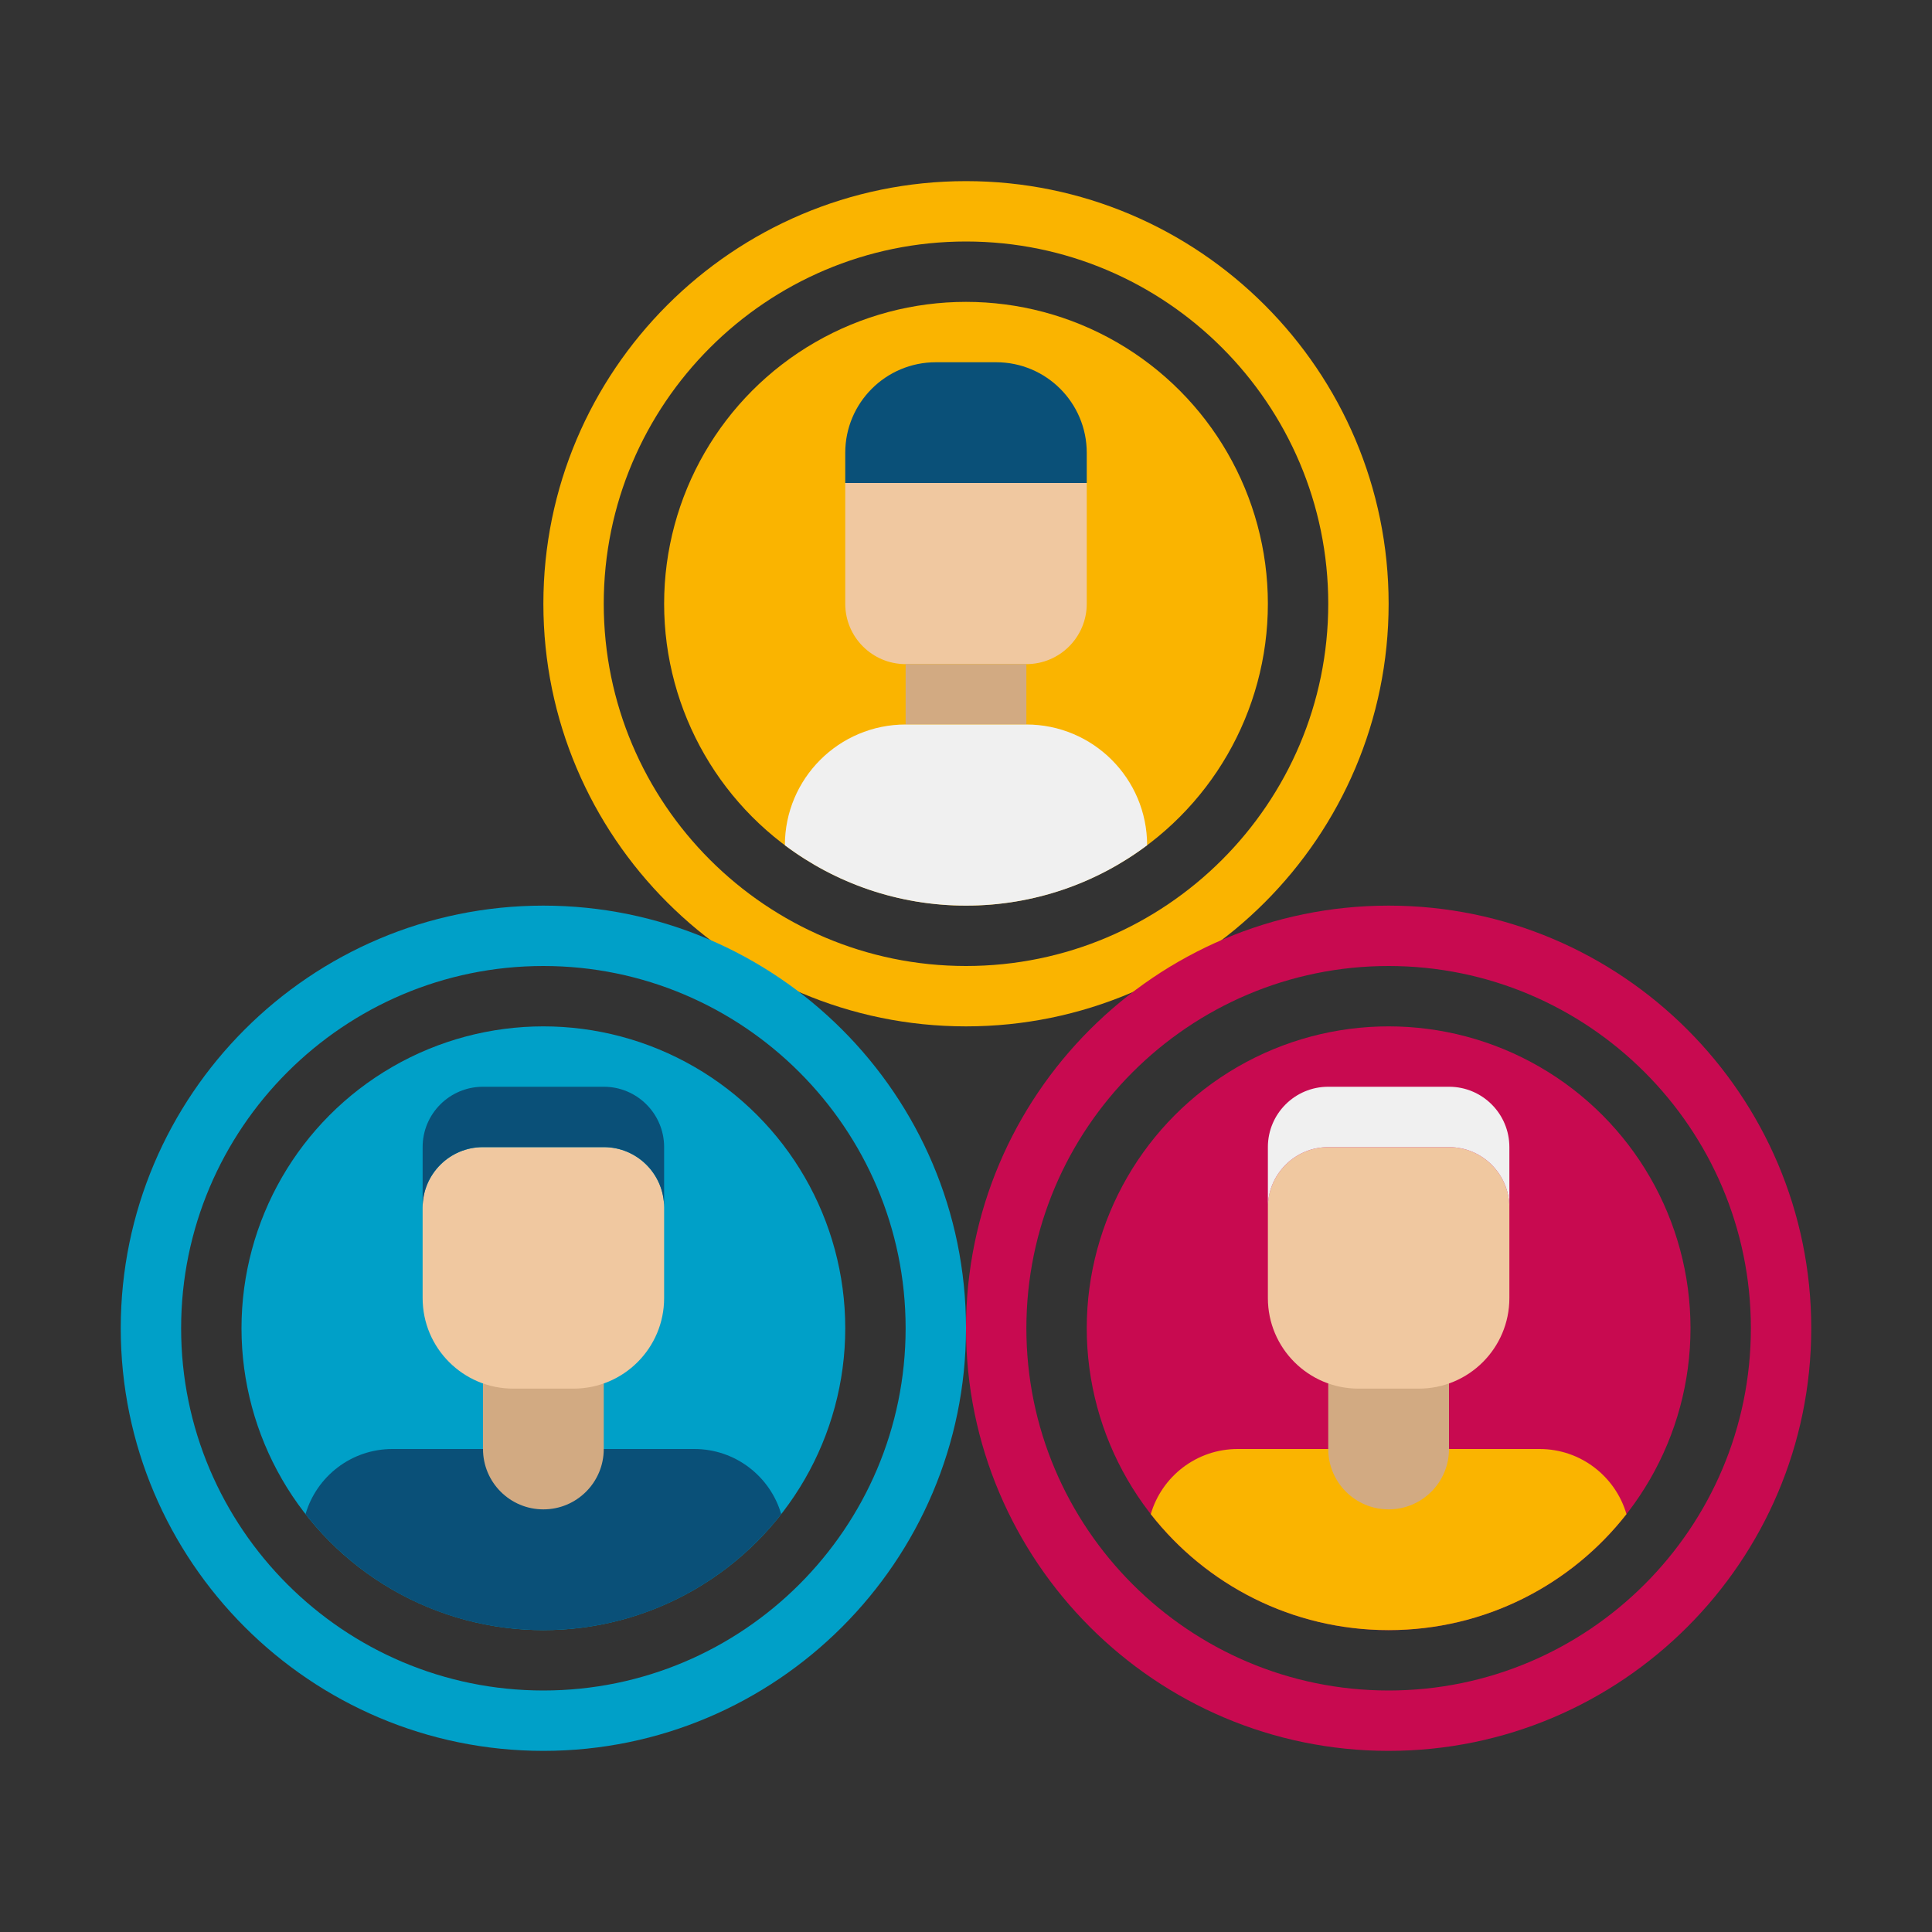 <svg height="512" viewBox="0 0 64 64" width="512" xmlns="http://www.w3.org/2000/svg"><rect x="0" y="0" width="64" height="64" fill="#333333" stroke="none"/><g id="Icons"><g><g><g><circle cx="32" cy="20" fill="#fab400" r="10"/></g><g><g><path d="m34 22h-4c-1.105 0-2-.895-2-2v-4h8v4c0 1.105-.895 2-2 2z" fill="#f0c8a0"/></g><g><path d="m33 12h-2c-1.657 0-3 1.343-3 3v1h8v-1c0-1.657-1.343-3-3-3z" fill="#0a5078"/></g><g><path d="m30 22h4v2h-4z" fill="#d2aa82"/></g><path d="m34 24h-4c-2.209 0-4 1.791-4 4 1.671 1.255 3.749 2 6 2s4.329-.744 6-2c0-2.209-1.791-4-4-4z" fill="#f0f0f0"/></g></g><g><g><circle cx="18" cy="44" fill="#00a0c8" r="10"/></g><g><path d="m23 48h-10c-1.364 0-2.515.911-2.879 2.158 1.83 2.339 4.679 3.842 7.879 3.842s6.049-1.503 7.879-3.842c-.364-1.247-1.515-2.158-2.879-2.158z" fill="#0a5078"/><g><path d="m18 50c-1.105 0-2-.895-2-2v-3h4v3c0 1.105-.895 2-2 2z" fill="#d2aa82"/></g><g><path d="m19 46h-2c-1.657 0-3-1.343-3-3v-3c0-1.105.895-2 2-2h4c1.105 0 2 .895 2 2v3c0 1.657-1.343 3-3 3z" fill="#f0c8a0"/></g><g><path d="m20 38h-4c-1.105 0-2 .895-2 2v-2c0-1.105.895-2 2-2h4c1.105 0 2 .895 2 2v2c0-1.105-.895-2-2-2z" fill="#0a5078"/></g></g></g><g><g><circle cx="46" cy="44" fill="#c80a50" r="10"/></g><g><path d="m51 48h-10c-1.364 0-2.515.911-2.879 2.158 1.83 2.339 4.679 3.842 7.879 3.842s6.049-1.503 7.879-3.842c-.364-1.247-1.515-2.158-2.879-2.158z" fill="#fab400"/><g><path d="m46 50c-1.105 0-2-.895-2-2v-3h4v3c0 1.105-.895 2-2 2z" fill="#d2aa82"/></g><g><path d="m47 46h-2c-1.657 0-3-1.343-3-3v-3c0-1.105.895-2 2-2h4c1.105 0 2 .895 2 2v3c0 1.657-1.343 3-3 3z" fill="#f0c8a0"/></g><g><path d="m48 38h-4c-1.105 0-2 .895-2 2v-2c0-1.105.895-2 2-2h4c1.105 0 2 .895 2 2v2c0-1.105-.895-2-2-2z" fill="#f0f0f0"/></g></g></g><g><path d="m32 34c-7.72 0-14-6.28-14-14s6.28-14 14-14 14 6.28 14 14-6.28 14-14 14zm0-26c-6.617 0-12 5.383-12 12s5.383 12 12 12 12-5.383 12-12-5.383-12-12-12z" fill="#fab400"/></g><g><path d="m18 58c-7.72 0-14-6.28-14-14s6.28-14 14-14 14 6.28 14 14-6.28 14-14 14zm0-26c-6.617 0-12 5.383-12 12s5.383 12 12 12 12-5.383 12-12-5.383-12-12-12z" fill="#00a0c8"/></g><g><path d="m46 58c-7.72 0-14-6.28-14-14s6.28-14 14-14 14 6.28 14 14-6.28 14-14 14zm0-26c-6.617 0-12 5.383-12 12s5.383 12 12 12 12-5.383 12-12-5.383-12-12-12z" fill="#c80a50"/></g></g></g></svg>